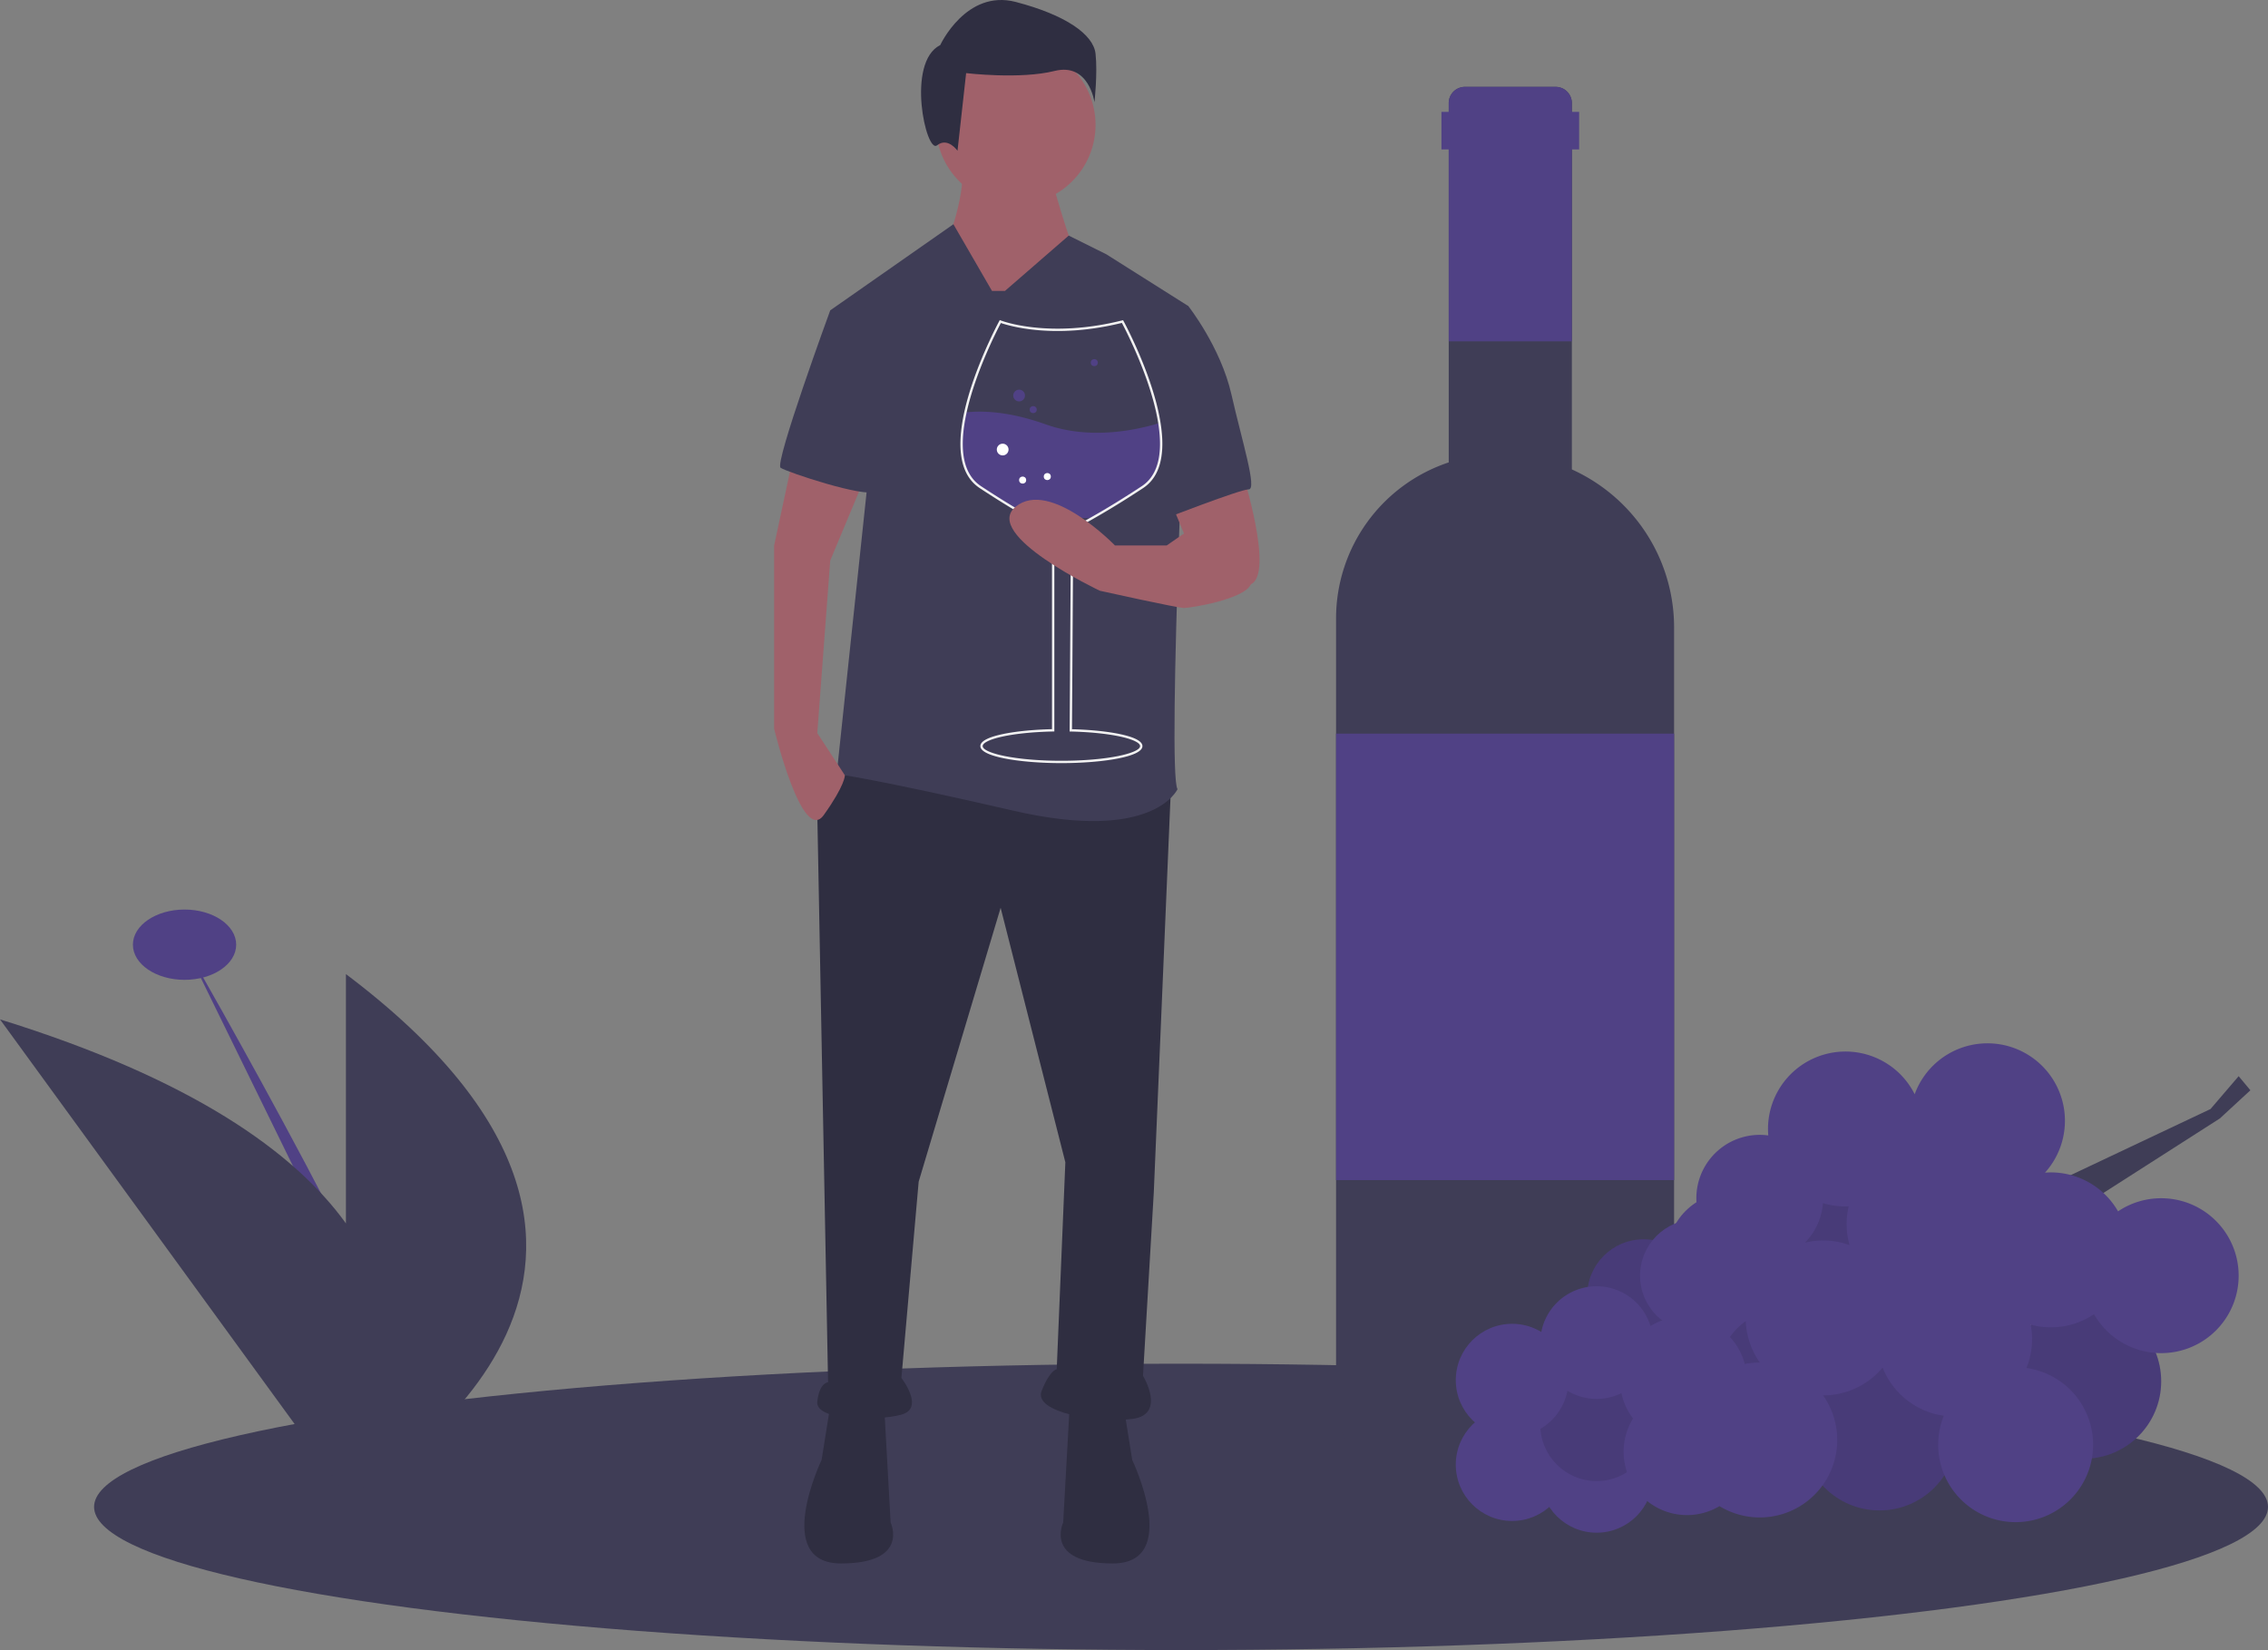 <svg id="a22a2120-1380-4139-914d-7a29ac562eef" data-name="Layer 1" xmlns="http://www.w3.org/2000/svg" width="966.154" height="703" viewBox="0 0 966.154 703"><rect x="0" y="0" width="966.154" height="703" fill="#808080" stroke="none"/><title>wine_tasting</title><ellipse cx="503.116" cy="642" rx="463.039" ry="61" fill="#3f3d56"/><ellipse cx="78.616" cy="402.481" rx="22" ry="14.975" fill="#504185"/><path d="M195.538,500.981s104.499,181.567,101.749,207.773" transform="translate(-116.923 -98.5)" fill="#504185"/><path d="M264.288,513.506V619.719c-21.889-30.33-65.549-61.561-147.365-86.913L264.288,735.222V736.76s.278-.15.797-.443l.251.345s.21-.281.587-.825C283.091,725.891,427.086,636.219,264.288,513.506Z" transform="translate(-116.923 -98.5)" fill="#3f3d56"/><path d="M808.406,313.616a74.146,74.146,0,0,0-21.884-15.12V142.401A6.901,6.901,0,0,0,779.621,135.5H740.978a6.901,6.901,0,0,0-6.901,6.901V295.502a70.054,70.054,0,0,0-48,66.47v334.844A30.684,30.684,0,0,0,716.762,727.5H799.535a30.542,30.542,0,0,0,30.542-30.542v-331.04A73.735,73.735,0,0,0,808.406,313.616Z" transform="translate(-116.923 -98.5)" fill="#3f3d56"/><rect x="569.154" y="312.556" width="144" height="190.222" fill="#504185"/><path d="M789.633,146.167h-3.111v-3.766A6.901,6.901,0,0,0,779.621,135.5H740.978a6.901,6.901,0,0,0-6.901,6.901v3.766h-3.111v16h3.111v81.778h52.444V162.167h3.111Z" transform="translate(-116.923 -98.5)" fill="#504185"/><polygon points="831.654 524.5 941.654 472.5 953.654 458.5 958.654 464.5 945.654 476.5 845.654 540.5 831.654 524.5" fill="#3f3d56"/><circle cx="887.654" cy="588.5" r="33" fill="#504185"/><circle cx="887.654" cy="588.5" r="33" opacity="0.1"/><circle cx="800.654" cy="610.5" r="33" fill="#504185"/><circle cx="800.654" cy="610.5" r="33" opacity="0.1"/><circle cx="731.654" cy="585.5" r="33" fill="#504185"/><circle cx="743.154" cy="564" r="33" fill="#504185"/><circle cx="737.154" cy="535" r="27" fill="#504185"/><circle cx="759.154" cy="585" r="27" fill="#504185"/><circle cx="759.154" cy="585" r="27" opacity="0.1"/><circle cx="778.154" cy="524" r="24" fill="#504185"/><circle cx="778.154" cy="524" r="24" opacity="0.1"/><circle cx="644.154" cy="624" r="24" fill="#504185"/><circle cx="680.154" cy="629" r="24" fill="#504185"/><circle cx="680.154" cy="607" r="24" fill="#504185"/><circle cx="680.154" cy="607" r="24" opacity="0.1"/><circle cx="644.154" cy="588" r="24" fill="#504185"/><circle cx="700.154" cy="552" r="24" fill="#504185"/><circle cx="700.154" cy="552" r="24" opacity="0.1"/><path d="M866.577,679a33.146,33.146,0,0,0-6.387.623,27.008,27.008,0,0,0-40.169-16.179,24.001,24.001,0,1,0-12.371,28.603,26.874,26.874,0,0,0,4.938,10.794,27,27,0,0,0,36.823,37.346A33.001,33.001,0,1,0,866.577,679Z" transform="translate(-116.923 -98.5)" fill="#504185"/><circle cx="722.654" cy="543.5" r="24" fill="#504185"/><path d="M1037.577,609a32.845,32.845,0,0,0-18.375,5.588A32.979,32.979,0,0,0,990.577,598c-.842,0-1.673.042-2.5.104a33.002,33.002,0,1,0-55.511-33.412A32.999,32.999,0,0,0,870.077,579.5c0,.927.048,1.842.123,2.749a26.999,26.999,0,1,0,1.202,53.313,32.998,32.998,0,1,0,47.497,45.594,33.027,33.027,0,0,0,26.068,20.517,33.001,33.001,0,1,0,35.222-20.345,32.939,32.939,0,0,0,1.811-18.46,33.019,33.019,0,0,0,26.954-4.455A32.998,32.998,0,1,0,1037.577,609Zm-151.748,18.924a26.903,26.903,0,0,0,7.66-16.843A32.987,32.987,0,0,0,903.077,612.5c.461,0,.918-.016,1.375-.035a32.928,32.928,0,0,0,.369,16.502,33.047,33.047,0,0,0-18.991-1.044Z" transform="translate(-116.923 -98.5)" fill="#504185"/><path d="M615.779,432.882,608.428,606.552l-4.594,78.106s10.108,16.54-4.594,18.378-42.269-2.757-38.593-11.946,6.432-9.189,6.432-9.189l3.676-88.213L543.187,485.259l-34.918,116.699L500.918,685.577s10.108,12.864,0,15.621-36.756,2.757-35.837-5.513,4.594-8.27,4.594-8.27L465.081,444.828l13.783-21.134Z" transform="translate(-116.923 -98.5)" fill="#2f2e41"/><path d="M595.563,697.522l3.676,22.972s21.134,44.107-8.27,44.107-21.134-17.459-21.134-17.459l2.757-49.62Z" transform="translate(-116.923 -98.5)" fill="#2f2e41"/><path d="M470.595,697.522l-3.676,22.972s-21.134,44.107,8.27,44.107,21.134-17.459,21.134-17.459l-2.757-49.62Z" transform="translate(-116.923 -98.5)" fill="#2f2e41"/><path d="M564.321,172.837s9.189,33.08,11.027,33.08-17.459,25.729-17.459,25.729L529.404,247.267l-10.108-42.269s9.189-22.972,7.351-34.918Z" transform="translate(-116.923 -98.5)" fill="#a0616a"/><circle cx="432.696" cy="53.203" r="33.999" fill="#a0616a"/><path d="M545.025,222.457l27.165-23.591,16.023,7.97,34.918,22.053s-9.189,198.48-4.594,205.831c0,0-10.108,22.972-69.835,9.189s-75.349-15.621-75.349-15.621l12.864-121.293L470.595,230.727l52.471-36.692,16.445,28.422Z" transform="translate(-116.923 -98.5)" fill="#3f3d56"/><path d="M646.102,299.644s13.783,43.188,3.676,47.782-18.378,2.757-18.378,2.757L615.779,312.508Z" transform="translate(-116.923 -98.5)" fill="#a0616a"/><path d="M454.974,292.293l-8.27,38.593v78.106s11.946,49.62,21.134,36.756,8.999-16.938,8.999-16.938l-11.756-17.98,5.513-73.511,14.65-35.067Z" transform="translate(-116.923 -98.5)" fill="#a0616a"/><path d="M517.458,117.704S528.485,93.813,549.619,99.326s33.08,13.783,33.999,22.053-.459,20.675-.459,20.675-2.297-16.999-16.999-13.324-37.674.919-37.674.919l-3.676,33.08s-4.135-5.973-8.729-2.297S502.756,125.055,517.458,117.704Z" transform="translate(-116.923 -98.5)" fill="#2f2e41"/><path d="M615.779,230.727l7.351-1.838s13.783,17.459,18.378,37.674,11.027,40.431,7.351,40.431-36.756,12.864-36.756,12.864Z" transform="translate(-116.923 -98.5)" fill="#3f3d56"/><path d="M491.729,228.889,470.595,230.727s-23.891,65.241-21.134,67.079,35.837,12.864,40.431,10.108S491.729,228.889,491.729,228.889Z" transform="translate(-116.923 -98.5)" fill="#3f3d56"/><path d="M603.597,306.041c-8.836,5.824-16.132,10.192-21.711,13.34h-.005a127.05,127.05,0,0,0-24.407.685c-5.719-3.192-13.435-7.771-22.926-14.025-.09-.06-.18-.12-.27-.185v-.005c-8.706-5.989-8.921-18.673-6.089-31.643,7.205-.801,18.693-.45,34.129,5.064,18.278,6.53,37.412,2.837,48.5-.52C612.639,290.194,611.528,300.812,603.597,306.041Z" transform="translate(-116.923 -98.5)" fill="#504185"/><path d="M569.072,423.625c-16.737,0-34.525-2.543-34.525-7.255,0-4.476,15.726-6.863,30.522-7.209V332.56c0-1.822-.879-4.157-2.611-6.941a42.061,42.061,0,0,0-2.596-3.671q-1.239-.671-2.631-1.444c-7.137-3.984-14.861-8.709-22.958-14.045-.097-.065-.192-.129-.288-.197l-.208-.15c-7.506-5.339-9.551-16.106-6.078-32.01,4.12-18.9,14.808-38.653,14.915-38.85l.213-.39.413.165c.199.079,20.256,7.848,51.73-.021l.376-.094.185.34c.016.029,1.603,2.948,3.751,7.532,4.363,9.3,9.992,23.075,12.03,35.889,2.187,13.741-.316,23.09-7.439,27.786h0c-7.64,5.035-14.954,9.53-21.74,13.358l-.118.065q-1.43.811-2.71,1.51c-.322.45-.636.923-.934,1.408-.398.647-.78,1.333-1.136,2.04a30.651,30.651,0,0,0-3.194,13.558l-.452,70.78c14.548.381,30.008,2.777,30.008,7.193C603.597,421.082,585.809,423.625,569.072,423.625ZM534.778,305.593l.047.032c8.075,5.321,15.778,10.033,22.893,14.005q1.438.8,2.711,1.487l.091.049.064.081a43.311,43.311,0,0,1,2.723,3.843c1.833,2.945,2.763,5.458,2.763,7.47v77.58l-.49.01c-18.55.378-30.032,3.523-30.032,6.219,0,2.958,13.768,6.254,33.524,6.254s33.524-3.296,33.524-6.254c0-2.656-11.287-5.783-29.523-6.205l-.492-.012.459-71.763a31.65,31.65,0,0,1,3.301-14.002c.368-.731.764-1.443,1.176-2.113.331-.539.682-1.066,1.042-1.563l.066-.091.099-.054q1.37-.748,2.91-1.622l.12-.065c6.734-3.803,13.989-8.262,21.567-13.257,6.765-4.46,9.121-13.475,7.001-26.793-2.02-12.699-7.612-26.38-11.947-35.622-1.715-3.659-3.068-6.248-3.542-7.138-29.081,7.177-48.484,1.112-51.544.04-1.496,2.826-10.838,20.888-14.613,38.205-3.411,15.62-1.431,26.091,5.884,31.124Z" transform="translate(-116.923 -98.5)" fill="#f2f2f2"/><circle cx="434.137" cy="168.513" r="2.502" fill="#504185"/><circle cx="427.132" cy="191.529" r="2.502" fill="#fff"/><circle cx="440.141" cy="174.517" r="1.501" fill="#504185"/><circle cx="446.145" cy="203.037" r="1.501" fill="#fff"/><circle cx="435.638" cy="204.538" r="1.501" fill="#fff"/><circle cx="466.16" cy="154.503" r="1.501" fill="#504185"/><path d="M641.508,320.778s11.027,20.216,8.27,26.648S624.049,357.534,621.292,357.534s-35.837-7.351-35.837-7.351-50.539-23.891-35.837-35.837,42.269,16.54,42.269,16.54h22.053l11.946-8.27Z" transform="translate(-116.923 -98.5)" fill="#a0616a"/></svg>